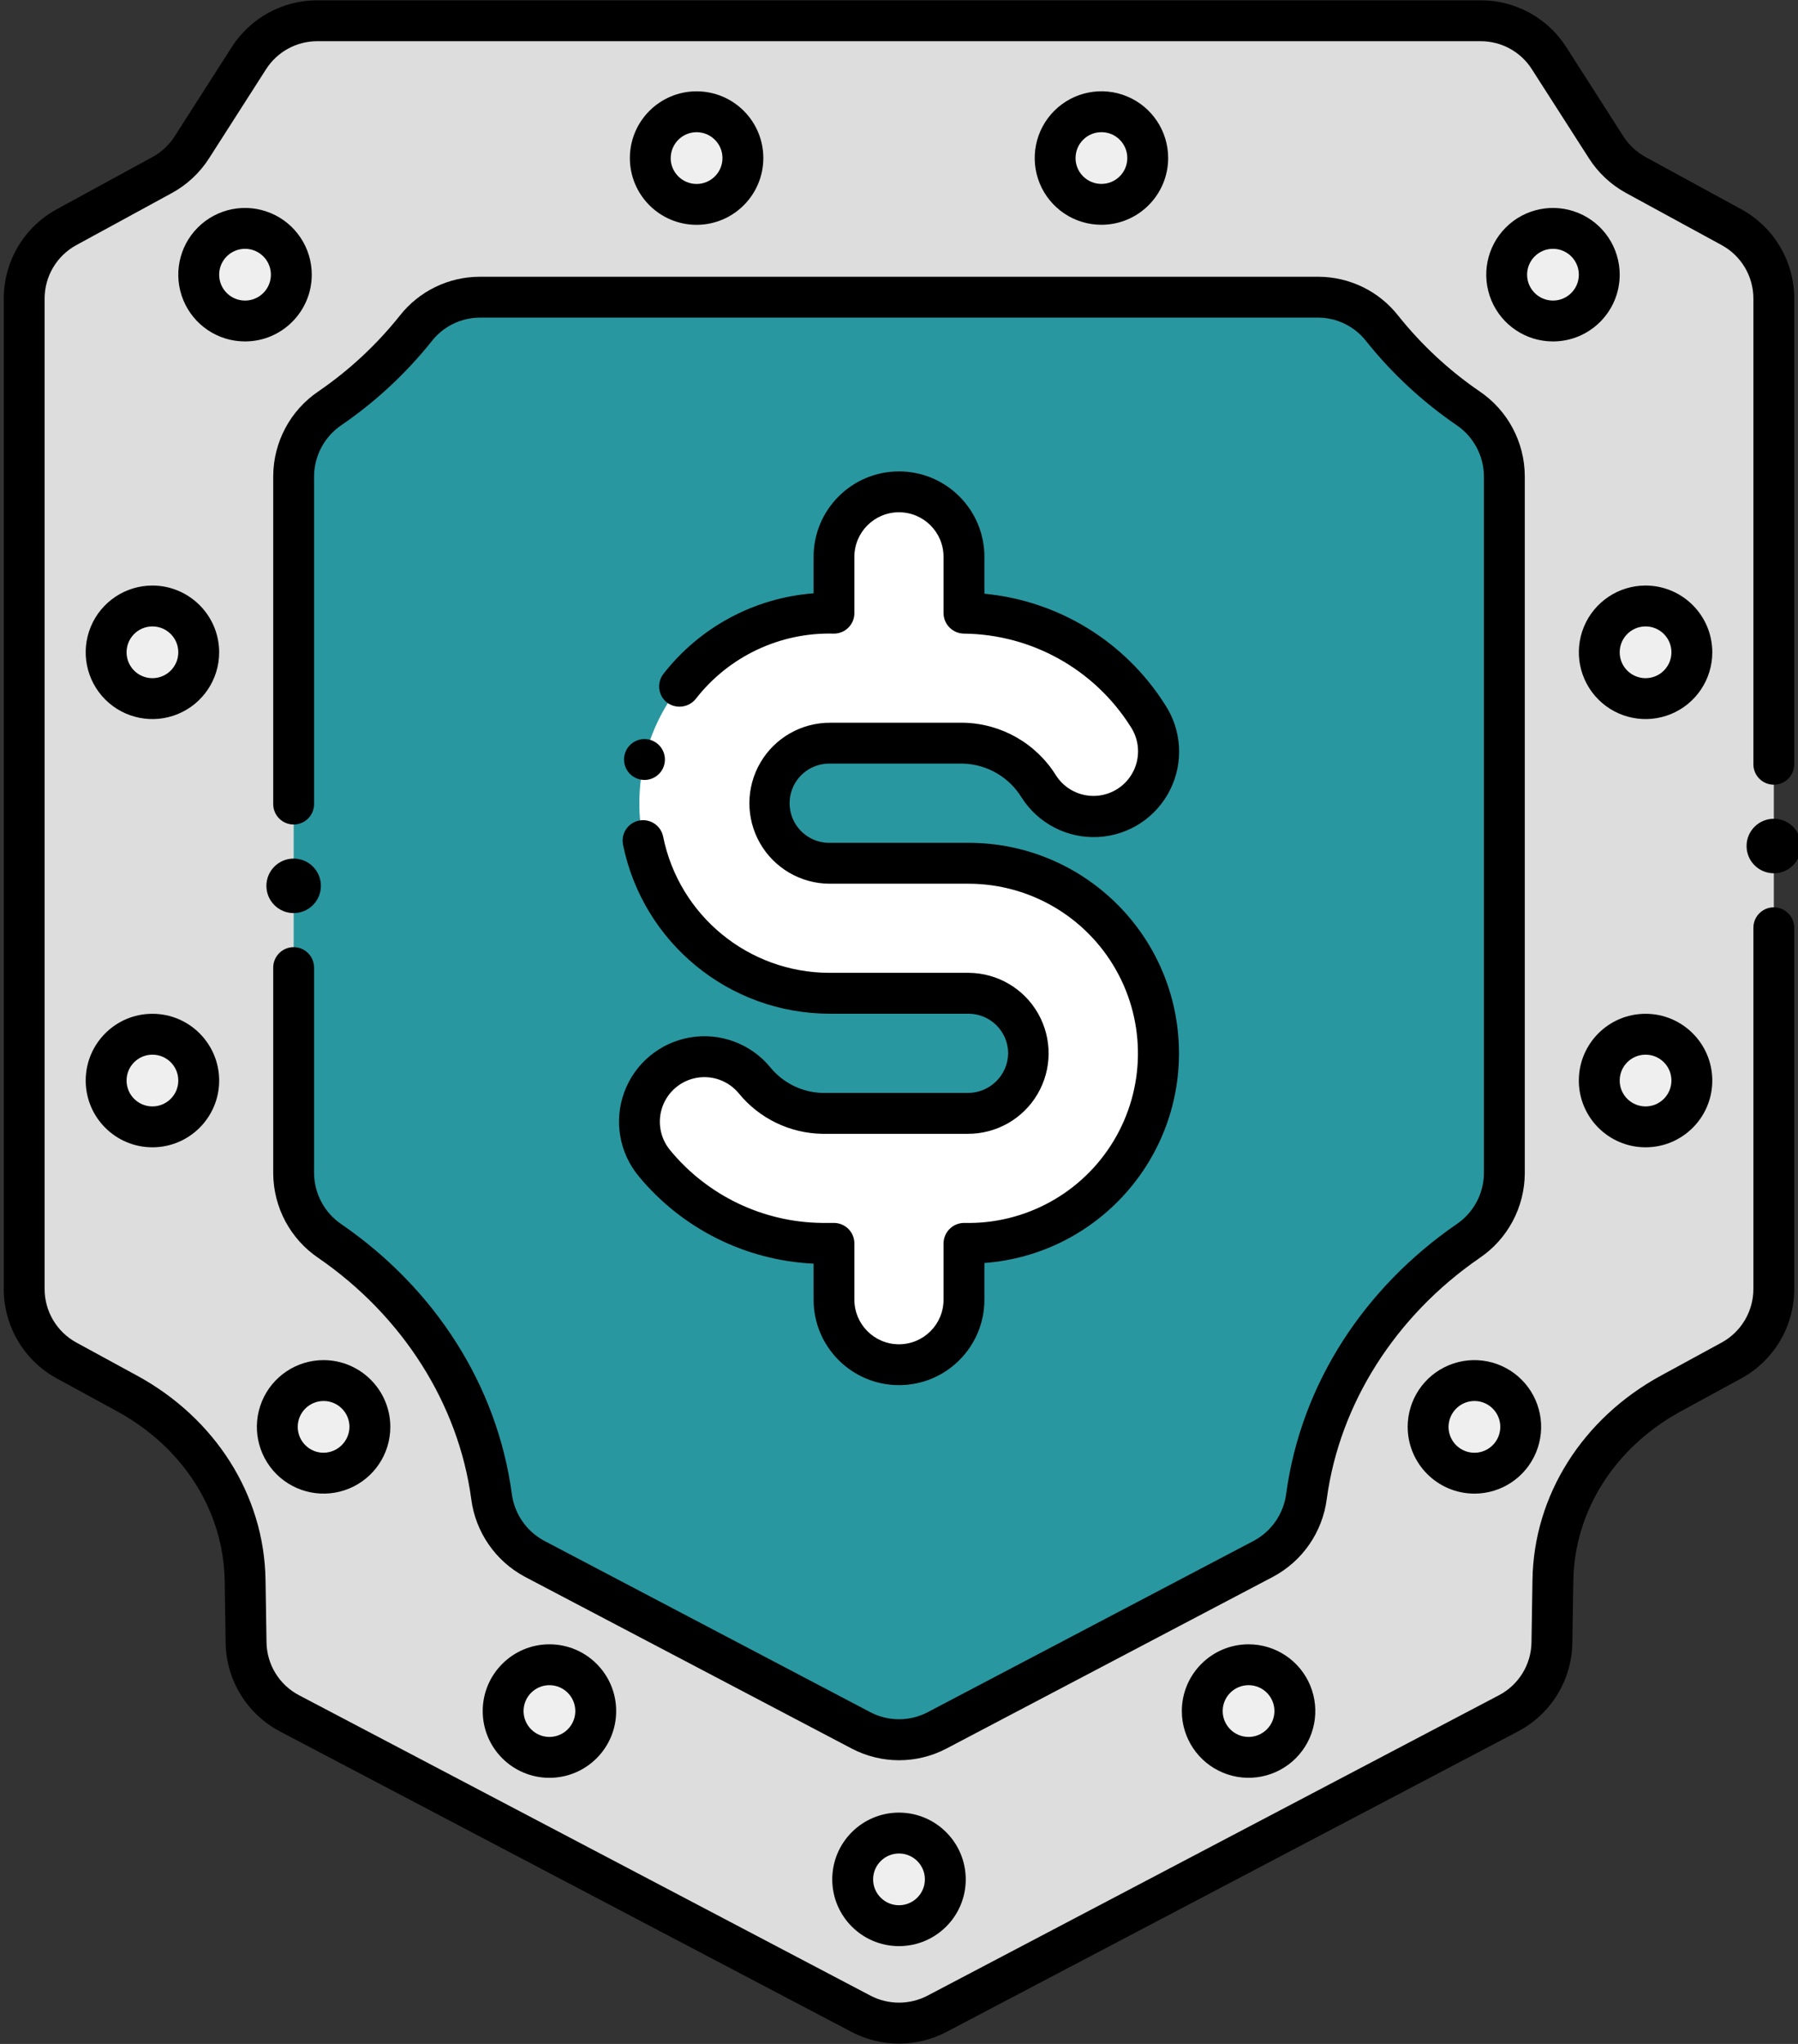 <?xml version="1.0" encoding="UTF-8"?>
<svg width="66px" height="75px" viewBox="0 0 66 75" version="1.1" xmlns="http://www.w3.org/2000/svg" xmlns:xlink="http://www.w3.org/1999/xlink">
    <rect x="0" y="0" width="66" height="75" fill="#333333" stroke="none"/>
    <!-- Generator: Sketch 51.3 (57544) - http://www.bohemiancoding.com/sketch -->
    <title>money-back-guarantee</title>
    <desc>Created with Sketch.</desc>
    <defs></defs>
    <g id="Page-1" stroke="none" stroke-width="1" fill="none" fill-rule="evenodd">
        <g id="scrum" transform="translate(-370, -559)" fill-rule="nonzero">
            <g id="stickers">
                <g id="Bitmap">
                    <g id="Group-16" transform="translate(128, -3)">
                        <g id="Group-21" transform="translate(0, 317)">
                            <g id="Group-19" transform="translate(0, 245)">
                                <g id="money-back-guarantee" transform="translate(242, 0)">
                                    <path d="M10.628,62.871 C9.661,62.363 9.049,61.367 9.033,60.275 L8.998,57.993 C8.954,55.153 7.333,52.588 4.663,51.131 L2.443,49.921 C1.484,49.398 0.888,48.394 0.887,47.302 L0.887,10.955 C0.888,9.863 1.484,8.858 2.443,8.335 L5.955,6.42 C6.396,6.18 6.768,5.833 7.039,5.41 L9.139,2.135 C9.687,1.278 10.634,0.76 11.651,0.76 L54.35,0.76 C55.367,0.76 56.313,1.278 56.862,2.135 L58.962,5.41 C59.233,5.833 59.605,6.18 60.046,6.42 L63.557,8.335 C64.516,8.858 65.112,9.863 65.113,10.955 L65.113,47.302 C65.112,48.394 64.516,49.398 63.557,49.921 L61.337,51.131 C58.667,52.588 57.047,55.153 57.002,57.993 L56.967,60.275 C56.951,61.367 56.339,62.363 55.372,62.871 L34.388,73.897 C33.519,74.354 32.481,74.354 31.612,73.897 L10.628,62.871 Z" id="Shape" fill="#DDDDDD"></path>
                                    <g id="Group" transform="translate(3.6, 3.9)" fill="#EFEFEF">
                                        <circle id="Oval" cx="21.969" cy="1.899" r="1.7"></circle>
                                        <circle id="Oval" cx="36.831" cy="1.899" r="1.7"></circle>
                                        <circle id="Oval" cx="29.4" cy="65.062" r="1.7"></circle>
                                        <circle id="Oval" cx="1.995" cy="20.035" r="1.7"></circle>
                                        <circle id="Oval" cx="56.805" cy="20.035" r="1.7"></circle>
                                        <circle id="Oval" cx="1.995" cy="35.749" r="1.7"></circle>
                                        <circle id="Oval" cx="56.805" cy="35.749" r="1.7"></circle>
                                        <circle id="Oval" cx="5.394" cy="6.181" r="1.7"></circle>
                                        <circle id="Oval" cx="53.406" cy="6.181" r="1.7"></circle>
                                        <circle id="Oval" cx="8.28" cy="48.457" r="1.7"></circle>
                                        <circle id="Oval" cx="50.52" cy="48.457" r="1.7"></circle>
                                        <circle id="Oval" cx="16.568" cy="58.885" r="1.7"></circle>
                                        <circle id="Oval" cx="42.232" cy="58.885" r="1.7"></circle>
                                    </g>
                                    <path d="M18.042,54.906 C17.525,51.083 15.308,47.741 12.113,45.546 C11.286,44.988 10.787,44.058 10.78,43.06 L10.78,17.464 C10.787,16.466 11.286,15.537 12.113,14.979 C13.301,14.165 14.362,13.179 15.26,12.054 C15.827,11.333 16.693,10.91 17.61,10.906 L48.39,10.906 C49.308,10.91 50.173,11.333 50.74,12.054 C51.639,13.179 52.7,14.165 53.888,14.979 C54.715,15.537 55.214,16.466 55.221,17.464 L55.221,43.059 C55.214,44.057 54.715,44.987 53.888,45.544 C50.693,47.741 48.476,51.083 47.959,54.904 C47.837,55.878 47.25,56.731 46.385,57.194 L34.389,63.498 C33.52,63.954 32.482,63.954 31.613,63.498 L19.616,57.195 C18.751,56.733 18.164,55.879 18.042,54.906 Z" id="Shape" fill="#2997A0"></path>
                                    <path d="M35.554,31.676 L30.445,31.676 C29.658,31.67 28.935,31.245 28.546,30.56 C28.158,29.876 28.165,29.036 28.563,28.358 C28.962,27.68 29.692,27.265 30.479,27.271 L35.364,27.271 C36.498,27.298 37.54,27.898 38.134,28.864 C38.594,29.591 39.411,30.014 40.271,29.97 C41.131,29.926 41.9,29.423 42.285,28.652 C42.669,27.882 42.609,26.964 42.127,26.251 C40.663,23.937 38.124,22.524 35.386,22.5 L35.386,20.434 C35.372,19.126 34.307,18.074 33,18.074 C31.692,18.074 30.628,19.126 30.613,20.434 L30.613,22.5 L30.444,22.5 C26.592,22.5 23.469,25.623 23.469,29.475 C23.469,33.327 26.592,36.45 30.444,36.45 L35.553,36.45 C36.34,36.456 37.064,36.881 37.452,37.566 C37.84,38.25 37.834,39.09 37.435,39.768 C37.036,40.446 36.306,40.861 35.519,40.855 L30.189,40.855 C29.217,40.836 28.302,40.389 27.69,39.633 C27.145,38.978 26.291,38.664 25.451,38.809 C24.611,38.954 23.912,39.536 23.618,40.336 C23.323,41.136 23.478,42.032 24.023,42.687 C25.539,44.527 27.79,45.603 30.173,45.627 L30.615,45.627 L30.615,47.693 C30.629,49 31.693,50.053 33.001,50.053 C34.309,50.053 35.373,49 35.387,47.693 L35.387,45.627 C37.888,45.67 40.22,44.371 41.5,42.223 C42.78,40.075 42.812,37.406 41.584,35.227 C40.356,33.049 38.056,31.694 35.556,31.677 L35.554,31.676 Z" id="Shape" fill="#FFFFFF"></path>
                                    <circle id="Oval" fill="#000000" cx="65.112" cy="31.044" r="1"></circle>
                                    <path d="M0.138,47.301 C0.138,48.668 0.885,49.926 2.085,50.58 L4.302,51.789 C6.732,53.118 8.205,55.443 8.247,58.005 L8.283,60.288 C8.304,61.653 9.069,62.898 10.278,63.534 L31.263,74.562 C32.351,75.13 33.649,75.13 34.737,74.562 L55.719,63.534 C56.929,62.9 57.696,61.654 57.717,60.288 L57.753,58.005 C57.795,55.443 59.268,53.118 61.695,51.789 L63.915,50.58 C65.115,49.926 65.862,48.668 65.862,47.301 L65.862,34.044 C65.862,33.776 65.72,33.528 65.488,33.394 C65.256,33.259 64.97,33.259 64.738,33.392 C64.506,33.526 64.362,33.773 64.362,34.041 L64.362,47.301 C64.361,48.119 63.915,48.871 63.198,49.263 L60.978,50.472 C58.095,52.039 56.296,54.868 56.253,57.981 L56.217,60.264 C56.205,61.081 55.747,61.826 55.023,62.205 L34.038,73.233 C33.386,73.569 32.613,73.569 31.962,73.233 L10.977,62.205 C10.253,61.826 9.795,61.081 9.783,60.264 L9.747,57.981 C9.704,54.857 7.894,52.033 5.022,50.472 L2.802,49.263 C2.085,48.871 1.638,48.119 1.638,47.301 L1.638,10.956 C1.637,10.138 2.084,9.385 2.802,8.994 L6.315,7.08 C6.866,6.778 7.332,6.343 7.671,5.814 L9.768,2.538 C10.179,1.897 10.888,1.51 11.649,1.512 L54.351,1.512 C55.111,1.51 55.82,1.897 56.229,2.538 L58.329,5.814 C58.668,6.343 59.134,6.778 59.685,7.08 L63.198,8.994 C63.916,9.385 64.363,10.138 64.362,10.956 L64.362,28.044 C64.362,28.458 64.698,28.794 65.112,28.794 C65.526,28.794 65.862,28.458 65.862,28.044 L65.862,10.956 C65.862,9.589 65.115,8.331 63.915,7.677 L60.405,5.763 C60.075,5.582 59.796,5.323 59.592,5.007 L57.495,1.731 C56.81,0.657 55.624,0.009 54.351,0.012 L11.649,0.012 C10.376,0.009 9.19,0.657 8.505,1.731 L6.408,5.007 C6.205,5.323 5.925,5.583 5.595,5.763 L2.085,7.677 C0.885,8.331 0.138,9.589 0.138,10.956 L0.138,47.301 Z" id="Shape" fill="#000000"></path>
                                    <path d="M54.312,46.161 C55.343,45.464 55.963,44.303 55.971,43.059 L55.971,17.463 C55.963,16.219 55.343,15.058 54.312,14.361 C53.185,13.589 52.179,12.654 51.327,11.586 C50.619,10.684 49.537,10.157 48.39,10.155 L17.61,10.155 C16.463,10.157 15.381,10.684 14.673,11.586 C13.821,12.654 12.815,13.589 11.688,14.361 C10.657,15.058 10.037,16.219 10.029,17.463 L10.029,29.505 C10.029,29.919 10.365,30.255 10.779,30.255 C11.193,30.255 11.529,29.919 11.529,29.505 L11.529,17.463 C11.539,16.713 11.915,16.016 12.537,15.597 C13.786,14.741 14.901,13.705 15.846,12.522 C16.27,11.978 16.92,11.659 17.61,11.655 L48.39,11.655 C49.079,11.658 49.728,11.978 50.151,12.522 C51.097,13.705 52.213,14.741 53.463,15.597 C54.085,16.016 54.461,16.713 54.471,17.463 L54.471,43.059 C54.462,43.81 54.084,44.508 53.46,44.925 C50.112,47.235 47.767,50.741 47.214,54.804 C47.122,55.536 46.683,56.179 46.035,56.532 L34.038,62.835 C33.386,63.17 32.614,63.17 31.962,62.835 L19.965,56.532 C19.316,56.18 18.877,55.536 18.786,54.804 C18.246,50.831 15.968,47.287 12.537,44.925 C11.915,44.506 11.538,43.809 11.529,43.059 L11.529,35.505 C11.529,35.091 11.193,34.755 10.779,34.755 C10.365,34.755 10.029,35.091 10.029,35.505 L10.029,43.059 C10.037,44.303 10.657,45.464 11.688,46.161 C14.781,48.291 16.827,51.513 17.298,55.005 C17.454,56.218 18.187,57.281 19.266,57.858 L31.263,64.161 C32.35,64.732 33.649,64.733 34.737,64.164 L46.731,57.858 C47.811,57.282 48.545,56.219 48.702,55.005 C49.173,51.513 51.219,48.291 54.312,46.161 Z" id="Shape" fill="#000000"></path>
                                    <circle id="Oval" fill="#000000" cx="10.779" cy="32.505" r="1"></circle>
                                    <path d="M28.02,5.799 C28.019,4.447 26.922,3.351 25.57,3.351 C24.218,3.351 23.121,4.448 23.121,5.8 C23.121,7.152 24.217,8.249 25.569,8.25 C26.922,8.249 28.019,7.152 28.02,5.799 Z M24.621,5.799 C24.622,5.275 25.048,4.85 25.572,4.851 C26.096,4.852 26.521,5.278 26.52,5.802 C26.519,6.326 26.093,6.751 25.569,6.75 C25.044,6.749 24.619,6.324 24.619,5.799 L24.621,5.799 Z" id="Shape" fill="#000000"></path>
                                    <path d="M42.88,5.799 C42.88,4.808 42.284,3.915 41.368,3.536 C40.453,3.157 39.399,3.366 38.699,4.067 C37.998,4.768 37.789,5.821 38.168,6.737 C38.547,7.652 39.441,8.249 40.431,8.248 C41.783,8.247 42.879,7.151 42.88,5.799 Z M39.481,5.799 C39.481,5.275 39.907,4.85 40.431,4.85 C40.955,4.849 41.38,5.274 41.38,5.799 C41.381,6.323 40.956,6.748 40.431,6.748 C39.906,6.749 39.481,6.324 39.48,5.799 L39.481,5.799 Z" id="Shape" fill="#000000"></path>
                                    <path d="M33,66.512 C31.647,66.512 30.55,67.609 30.55,68.962 C30.55,70.314 31.647,71.411 33,71.411 C34.353,71.411 35.45,70.314 35.45,68.962 C35.448,67.609 34.352,66.514 33,66.512 Z M33,69.911 C32.476,69.911 32.05,69.486 32.05,68.962 C32.05,68.437 32.476,68.012 33,68.012 C33.524,68.012 33.95,68.437 33.95,68.962 C33.949,69.486 33.524,69.91 33,69.911 Z" id="Shape" fill="#000000"></path>
                                    <path d="M5.595,21.486 C4.605,21.486 3.711,22.083 3.332,22.998 C2.953,23.914 3.163,24.967 3.863,25.668 C4.564,26.368 5.618,26.578 6.533,26.199 C7.448,25.82 8.045,24.926 8.045,23.936 C8.043,22.583 6.947,21.488 5.595,21.486 Z M5.595,24.885 C5.071,24.885 4.646,24.46 4.646,23.936 C4.646,23.411 5.071,22.986 5.595,22.986 C6.12,22.986 6.545,23.411 6.545,23.936 C6.544,24.46 6.119,24.885 5.595,24.885 Z" id="Shape" fill="#000000"></path>
                                    <path d="M60.405,21.486 C59.414,21.486 58.521,22.083 58.142,22.998 C57.763,23.914 57.972,24.967 58.673,25.668 C59.373,26.368 60.427,26.578 61.342,26.199 C62.258,25.82 62.854,24.926 62.854,23.936 C62.853,22.583 61.757,21.488 60.405,21.486 Z M60.405,24.885 C59.88,24.885 59.455,24.46 59.455,23.936 C59.455,23.411 59.88,22.986 60.405,22.986 C60.929,22.986 61.354,23.411 61.354,23.936 C61.354,24.46 60.929,24.884 60.405,24.885 Z" id="Shape" fill="#000000"></path>
                                    <path d="M5.595,37.2 C4.242,37.2 3.146,38.297 3.146,39.65 C3.146,41.002 4.242,42.099 5.595,42.099 C6.948,42.099 8.045,41.002 8.045,39.65 C8.043,38.297 6.948,37.201 5.595,37.2 Z M5.595,40.599 C5.071,40.599 4.646,40.174 4.646,39.65 C4.646,39.125 5.071,38.7 5.595,38.7 C6.12,38.7 6.545,39.125 6.545,39.65 C6.544,40.174 6.119,40.598 5.595,40.599 L5.595,40.599 Z" id="Shape" fill="#000000"></path>
                                    <path d="M60.405,37.2 C59.052,37.2 57.955,38.297 57.955,39.65 C57.955,41.002 59.052,42.099 60.405,42.099 C61.758,42.099 62.854,41.002 62.854,39.65 C62.853,38.297 61.757,37.201 60.405,37.2 Z M60.405,40.599 C59.88,40.599 59.455,40.174 59.455,39.65 C59.455,39.125 59.88,38.7 60.405,38.7 C60.929,38.7 61.354,39.125 61.354,39.65 C61.353,40.174 60.929,40.598 60.405,40.599 L60.405,40.599 Z" id="Shape" fill="#000000"></path>
                                    <path d="M11.444,10.08 C11.444,9.089 10.847,8.196 9.932,7.817 C9.016,7.438 7.963,7.647 7.262,8.348 C6.561,9.048 6.352,10.102 6.731,11.017 C7.11,11.932 8.003,12.529 8.994,12.529 C10.346,12.528 11.442,11.432 11.444,10.08 Z M8.045,10.08 C8.045,9.696 8.276,9.35 8.631,9.203 C8.986,9.055 9.394,9.137 9.666,9.408 C9.937,9.68 10.019,10.088 9.871,10.443 C9.724,10.798 9.378,11.029 8.994,11.029 C8.47,11.029 8.045,10.604 8.045,10.08 Z" id="Shape" fill="#000000"></path>
                                    <path d="M59.455,10.08 C59.455,9.089 58.859,8.196 57.943,7.817 C57.028,7.438 55.974,7.647 55.274,8.348 C54.573,9.048 54.364,10.102 54.743,11.017 C55.122,11.933 56.015,12.529 57.006,12.529 C58.358,12.528 59.454,11.432 59.455,10.08 Z M56.056,10.08 C56.056,9.556 56.481,9.13 57.005,9.13 C57.53,9.13 57.955,9.555 57.955,10.079 C57.955,10.604 57.53,11.029 57.006,11.029 C56.482,11.029 56.057,10.604 56.056,10.08 Z" id="Shape" fill="#000000"></path>
                                    <path d="M17.719,62.785 C17.719,64.138 18.815,65.235 20.168,65.235 C21.521,65.235 22.618,64.138 22.618,62.785 C22.618,61.432 21.521,60.336 20.168,60.336 C18.816,60.337 17.72,61.433 17.719,62.785 Z M21.118,62.785 C21.118,63.31 20.692,63.735 20.168,63.735 C19.644,63.735 19.219,63.31 19.219,62.785 C19.219,62.261 19.644,61.836 20.168,61.836 C20.692,61.836 21.117,62.261 21.118,62.785 Z" id="Shape" fill="#000000"></path>
                                    <path d="M43.382,62.785 C43.382,63.776 43.979,64.669 44.895,65.048 C45.81,65.427 46.864,65.218 47.564,64.517 C48.265,63.817 48.474,62.763 48.095,61.848 C47.716,60.932 46.822,60.336 45.832,60.336 C44.479,60.337 43.384,61.433 43.382,62.785 Z M46.781,62.785 C46.781,63.31 46.356,63.735 45.832,63.735 C45.307,63.735 44.882,63.31 44.882,62.785 C44.882,62.261 45.307,61.836 45.832,61.836 C46.356,61.836 46.781,62.261 46.781,62.785 Z" id="Shape" fill="#000000"></path>
                                    <path d="M23.484,28.599 C23.887,28.695 24.291,28.447 24.387,28.044 L24.387,28.041 C24.482,27.638 24.232,27.234 23.829,27.139 C23.426,27.045 23.022,27.294 22.927,27.697 C22.832,28.1 23.081,28.504 23.484,28.599 Z" id="Shape" fill="#000000"></path>
                                    <path d="M35.52,40.104 L30.189,40.104 C29.44,40.084 28.737,39.736 28.266,39.153 C27.55,38.292 26.428,37.879 25.325,38.069 C24.221,38.26 23.303,39.024 22.916,40.075 C22.529,41.126 22.732,42.303 23.448,43.164 C25.04,45.088 27.37,46.252 29.865,46.368 L29.865,47.691 C29.865,49.422 31.269,50.826 33,50.826 C34.731,50.826 36.135,49.422 36.135,47.691 L36.135,46.344 C40.275,46.034 43.428,42.505 43.272,38.357 C43.116,34.208 39.707,30.926 35.556,30.927 L30.444,30.927 C29.919,30.929 29.434,30.648 29.174,30.191 C28.915,29.735 28.922,29.174 29.193,28.724 C29.463,28.274 29.955,28.005 30.48,28.02 L35.364,28.02 C36.242,28.05 37.045,28.519 37.503,29.268 C38.11,30.219 39.18,30.771 40.307,30.713 C41.433,30.656 42.442,29.998 42.948,28.99 C43.455,27.983 43.382,26.78 42.756,25.842 C41.294,23.54 38.85,22.043 36.135,21.786 L36.135,20.433 C36.135,18.702 34.731,17.298 33,17.298 C31.269,17.298 29.865,18.702 29.865,20.433 L29.865,21.771 C27.694,21.936 25.693,23.009 24.354,24.726 C24.1,25.053 24.158,25.523 24.483,25.779 C24.812,26.024 25.276,25.967 25.536,25.65 C26.749,24.086 28.634,23.195 30.612,23.25 C30.811,23.25 31.002,23.171 31.142,23.03 C31.283,22.89 31.362,22.699 31.362,22.5 L31.362,20.433 C31.362,19.529 32.095,18.797 32.998,18.797 C33.902,18.797 34.635,19.529 34.635,20.433 L34.635,22.5 C34.639,22.911 34.97,23.244 35.382,23.25 C37.865,23.275 40.167,24.557 41.496,26.655 C41.824,27.143 41.866,27.769 41.605,28.296 C41.344,28.823 40.82,29.169 40.232,29.203 C39.645,29.236 39.085,28.952 38.766,28.458 C38.035,27.279 36.757,26.549 35.37,26.52 L30.48,26.52 C29.425,26.514 28.446,27.071 27.913,27.981 C27.38,28.892 27.373,30.018 27.895,30.935 C28.417,31.852 29.389,32.421 30.444,32.427 L35.556,32.427 C37.798,32.43 39.865,33.639 40.967,35.592 C42.069,37.544 42.036,39.938 40.881,41.86 C39.726,43.781 37.626,44.932 35.385,44.874 C34.972,44.878 34.639,45.212 34.635,45.624 L34.635,47.691 C34.635,48.595 33.902,49.327 32.998,49.327 C32.095,49.327 31.362,48.595 31.362,47.691 L31.362,45.624 C31.361,45.212 31.028,44.877 30.615,44.874 L30.171,44.874 C28.012,44.85 25.973,43.874 24.6,42.207 C24.226,41.758 24.12,41.143 24.322,40.595 C24.524,40.046 25.003,39.647 25.579,39.548 C26.155,39.449 26.74,39.664 27.114,40.113 C27.867,41.039 28.99,41.584 30.183,41.604 L35.52,41.604 C36.575,41.61 37.554,41.054 38.087,40.143 C38.62,39.232 38.627,38.107 38.105,37.189 C37.583,36.272 36.611,35.703 35.556,35.697 L30.441,35.697 C27.479,35.691 24.93,33.602 24.342,30.699 C24.261,30.293 23.865,30.029 23.459,30.11 C23.052,30.191 22.788,30.586 22.869,30.993 C23.601,34.597 26.766,37.19 30.444,37.197 L35.556,37.197 C36.357,37.202 37.004,37.851 37.008,38.652 C36.993,39.462 36.33,40.109 35.52,40.104 Z" id="Shape" fill="#000000"></path>
                                    <path d="M11.88,49.908 C10.889,49.907 9.995,50.504 9.616,51.419 C9.236,52.335 9.446,53.389 10.146,54.09 C10.847,54.79 11.901,55 12.817,54.62 C13.732,54.241 14.329,53.347 14.328,52.356 C14.324,51.006 13.23,49.912 11.88,49.908 Z M11.88,53.307 C11.356,53.308 10.93,52.883 10.929,52.359 C10.928,51.835 11.353,51.409 11.877,51.408 C12.401,51.407 12.827,51.832 12.828,52.356 C12.823,52.878 12.402,53.3 11.88,53.307 Z" id="Shape" fill="#000000"></path>
                                    <path d="M54.12,54.807 C55.111,54.808 56.004,54.212 56.384,53.296 C56.764,52.381 56.555,51.328 55.855,50.627 C55.155,49.926 54.101,49.715 53.186,50.094 C52.27,50.472 51.673,51.365 51.672,52.356 C51.674,53.708 52.768,54.804 54.12,54.807 Z M54.12,51.408 C54.504,51.407 54.851,51.638 54.999,51.993 C55.146,52.348 55.065,52.757 54.793,53.029 C54.522,53.301 54.113,53.382 53.758,53.234 C53.403,53.087 53.172,52.74 53.172,52.356 C53.176,51.834 53.598,51.411 54.12,51.408 Z" id="Shape" fill="#000000"></path>
                                </g>
                            </g>
                        </g>
                    </g>
                </g>
            </g>
        </g>
    </g>
</svg>